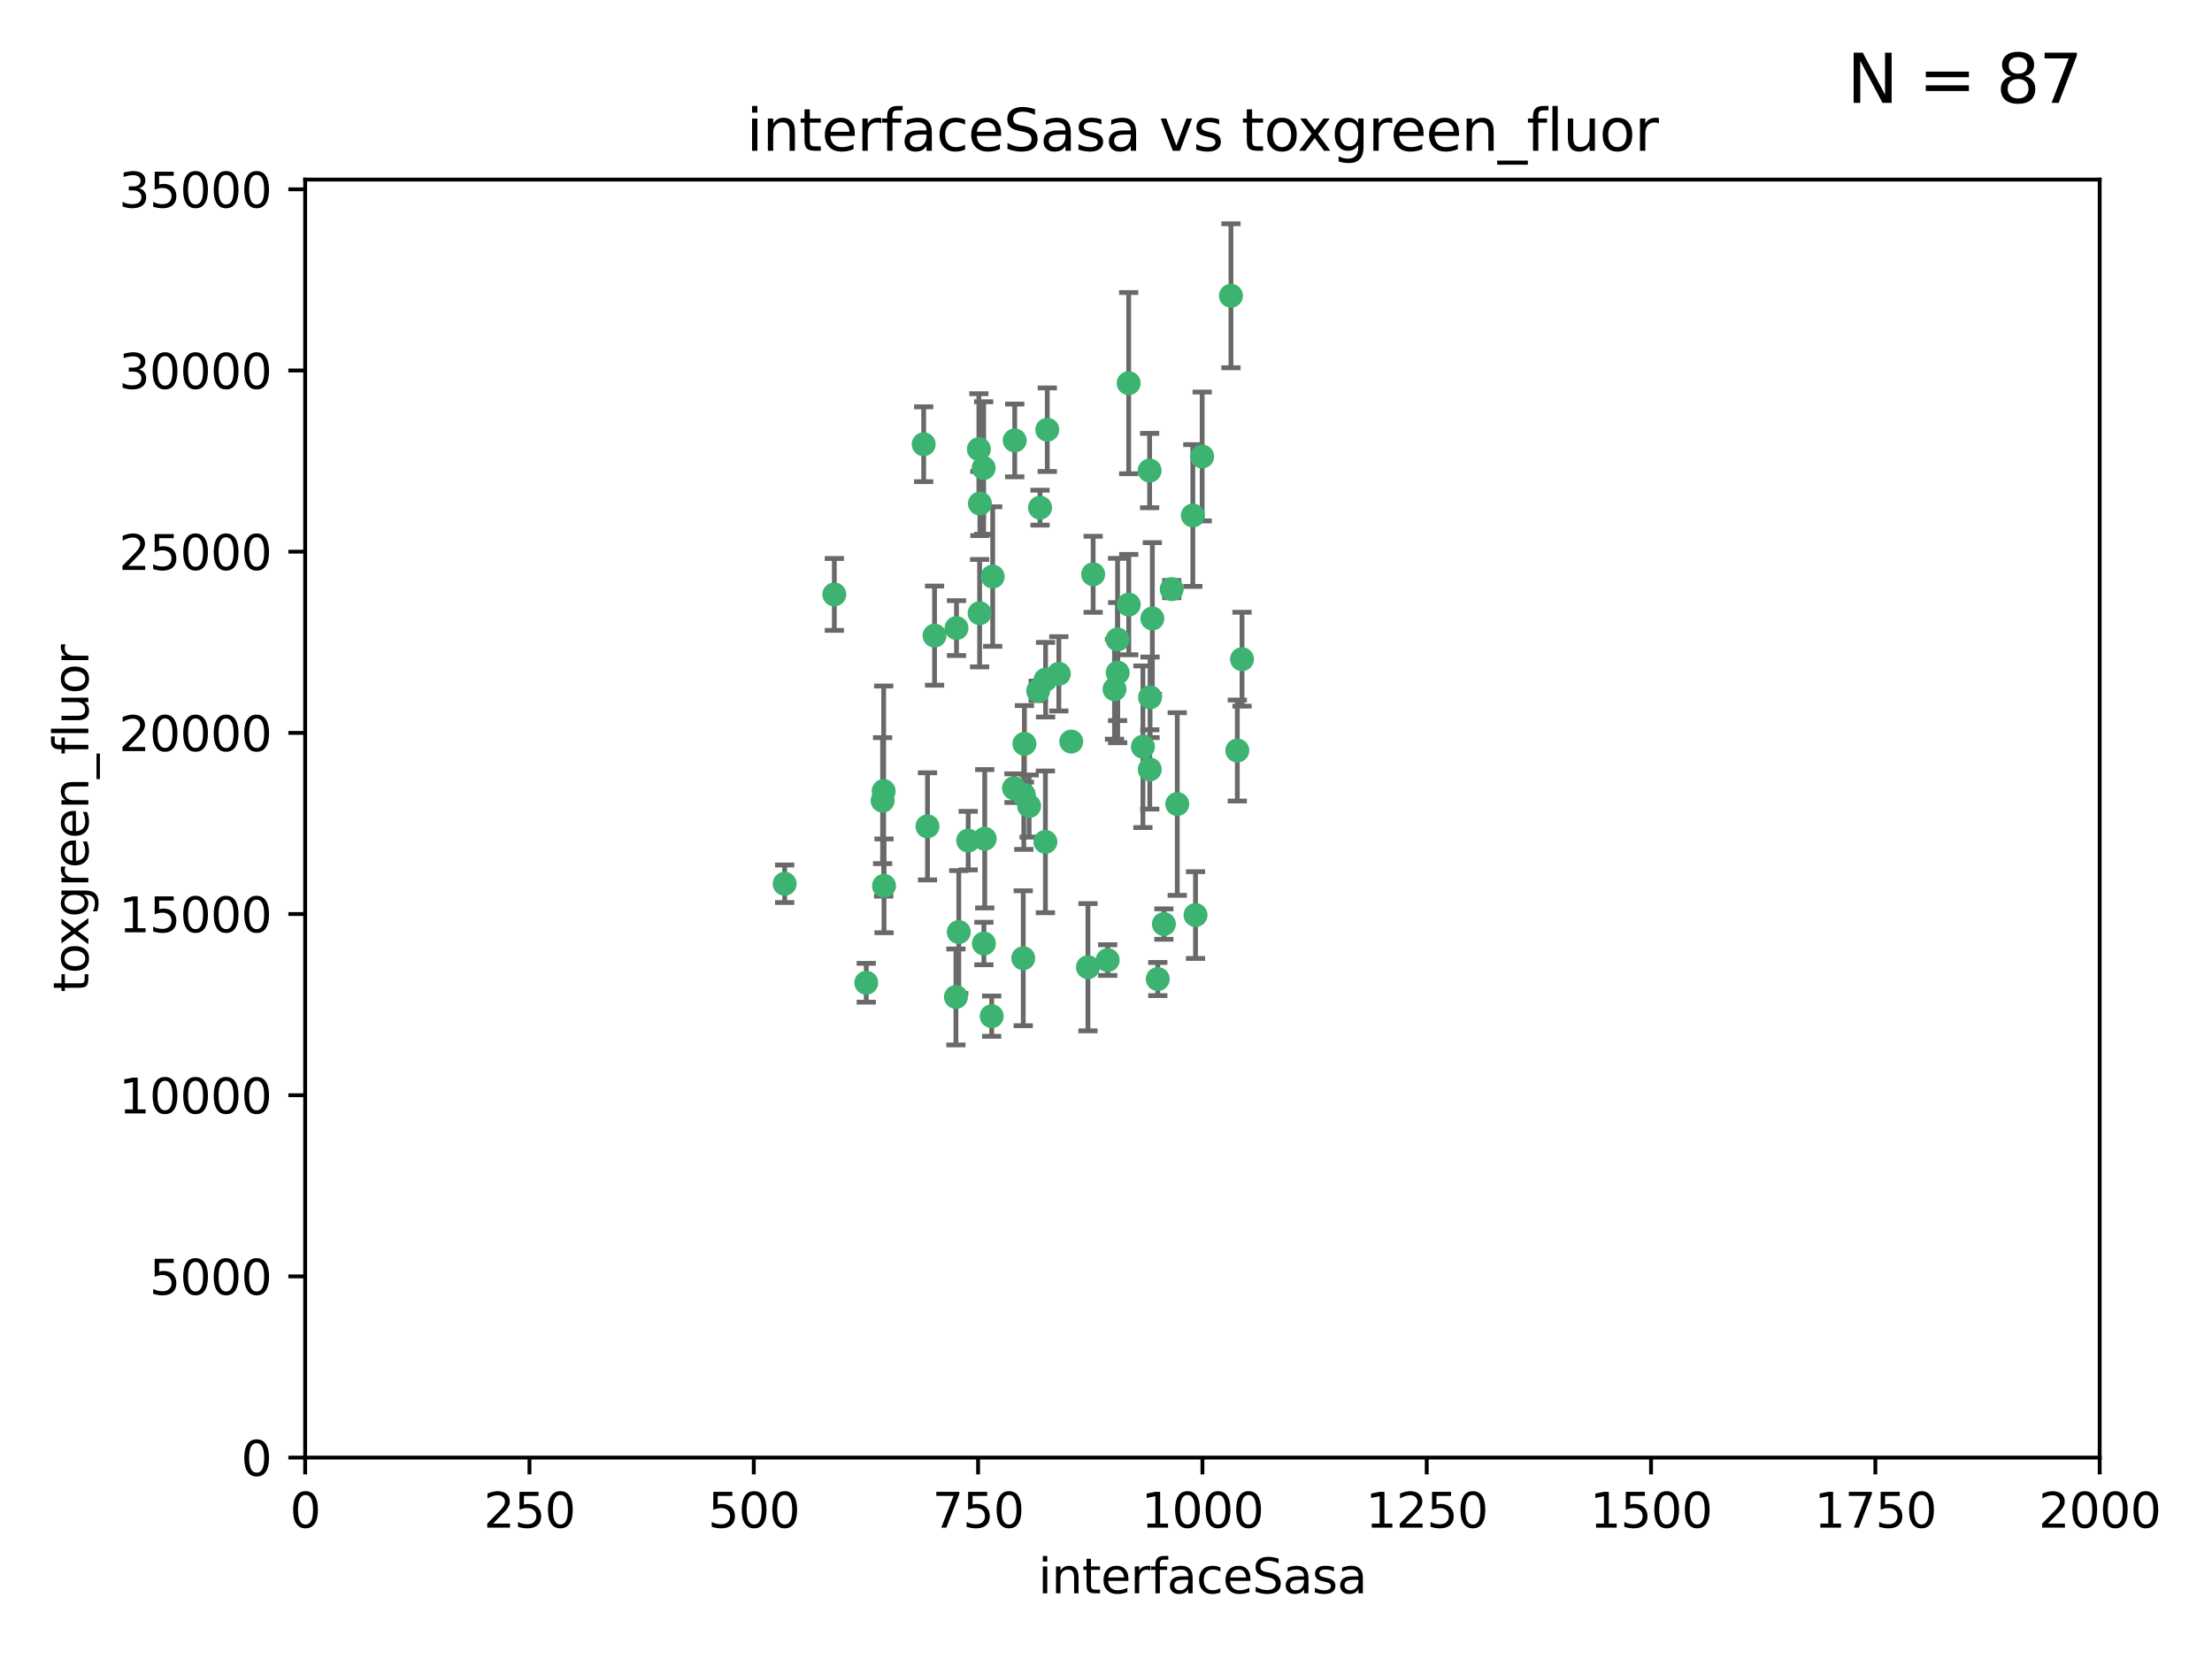 <?xml version="1.0" encoding="utf-8" standalone="no"?>
<!DOCTYPE svg PUBLIC "-//W3C//DTD SVG 1.1//EN"
  "http://www.w3.org/Graphics/SVG/1.1/DTD/svg11.dtd">
<svg xmlns:xlink="http://www.w3.org/1999/xlink" width="460.8pt" height="345.6pt" viewBox="0 0 460.8 345.6" xmlns="http://www.w3.org/2000/svg" version="1.1">
 <defs>
  <style type="text/css">*{stroke-linejoin: round; stroke-linecap: butt}</style>
 </defs>
 <g id="figure_1">
  <g id="patch_1">
   <path d="M 0 345.6 
L 460.8 345.6 
L 460.8 0 
L 0 0 
z
" style="fill: #ffffff"/>
  </g>
  <g id="axes_1">
   <g id="patch_2">
    <path d="M 63.571 303.64 
L 437.4 303.64 
L 437.4 37.411 
L 63.571 37.411 
z
" style="fill: #ffffff"/>
   </g>
   <g id="PathCollection_1">
    <defs>
     <path id="m648c6211e5" d="M 0 1.118 
C 0.297 1.118 0.581 1 0.791 0.791 
C 1 0.581 1.118 0.297 1.118 0 
C 1.118 -0.297 1 -0.581 0.791 -0.791 
C 0.581 -1 0.297 -1.118 0 -1.118 
C -0.297 -1.118 -0.581 -1 -0.791 -0.791 
C -1 -0.581 -1.118 -0.297 -1.118 0 
C -1.118 0.297 -1 0.581 -0.791 0.791 
C -0.581 1 -0.297 1.118 0 1.118 
z
" style="stroke: #3cb371"/>
    </defs>
    <g clip-path="url(#pe800df723a)">
     <use xlink:href="#m648c6211e5" x="239.489" y="98.026" style="fill: #3cb371; stroke: #3cb371"/>
     <use xlink:href="#m648c6211e5" x="250.437" y="95.094" style="fill: #3cb371; stroke: #3cb371"/>
     <use xlink:href="#m648c6211e5" x="218.168" y="89.516" style="fill: #3cb371; stroke: #3cb371"/>
     <use xlink:href="#m648c6211e5" x="240.054" y="128.839" style="fill: #3cb371; stroke: #3cb371"/>
     <use xlink:href="#m648c6211e5" x="258.734" y="137.321" style="fill: #3cb371; stroke: #3cb371"/>
     <use xlink:href="#m648c6211e5" x="211.385" y="91.754" style="fill: #3cb371; stroke: #3cb371"/>
     <use xlink:href="#m648c6211e5" x="235.142" y="125.947" style="fill: #3cb371; stroke: #3cb371"/>
     <use xlink:href="#m648c6211e5" x="223.161" y="154.483" style="fill: #3cb371; stroke: #3cb371"/>
     <use xlink:href="#m648c6211e5" x="248.491" y="107.386" style="fill: #3cb371; stroke: #3cb371"/>
     <use xlink:href="#m648c6211e5" x="227.725" y="119.635" style="fill: #3cb371; stroke: #3cb371"/>
     <use xlink:href="#m648c6211e5" x="235.125" y="79.819" style="fill: #3cb371; stroke: #3cb371"/>
     <use xlink:href="#m648c6211e5" x="244.091" y="122.72" style="fill: #3cb371; stroke: #3cb371"/>
     <use xlink:href="#m648c6211e5" x="241.185" y="203.953" style="fill: #3cb371; stroke: #3cb371"/>
     <use xlink:href="#m648c6211e5" x="213.404" y="154.954" style="fill: #3cb371; stroke: #3cb371"/>
     <use xlink:href="#m648c6211e5" x="204.131" y="104.896" style="fill: #3cb371; stroke: #3cb371"/>
     <use xlink:href="#m648c6211e5" x="257.757" y="156.348" style="fill: #3cb371; stroke: #3cb371"/>
     <use xlink:href="#m648c6211e5" x="216.658" y="105.756" style="fill: #3cb371; stroke: #3cb371"/>
     <use xlink:href="#m648c6211e5" x="204.916" y="97.498" style="fill: #3cb371; stroke: #3cb371"/>
     <use xlink:href="#m648c6211e5" x="192.417" y="92.545" style="fill: #3cb371; stroke: #3cb371"/>
     <use xlink:href="#m648c6211e5" x="213.275" y="165.548" style="fill: #3cb371; stroke: #3cb371"/>
     <use xlink:href="#m648c6211e5" x="216.269" y="143.916" style="fill: #3cb371; stroke: #3cb371"/>
     <use xlink:href="#m648c6211e5" x="206.796" y="120.108" style="fill: #3cb371; stroke: #3cb371"/>
     <use xlink:href="#m648c6211e5" x="206.585" y="211.686" style="fill: #3cb371; stroke: #3cb371"/>
     <use xlink:href="#m648c6211e5" x="230.751" y="200.005" style="fill: #3cb371; stroke: #3cb371"/>
     <use xlink:href="#m648c6211e5" x="199.256" y="130.84" style="fill: #3cb371; stroke: #3cb371"/>
     <use xlink:href="#m648c6211e5" x="213.159" y="199.62" style="fill: #3cb371; stroke: #3cb371"/>
     <use xlink:href="#m648c6211e5" x="217.777" y="175.376" style="fill: #3cb371; stroke: #3cb371"/>
     <use xlink:href="#m648c6211e5" x="220.577" y="140.37" style="fill: #3cb371; stroke: #3cb371"/>
     <use xlink:href="#m648c6211e5" x="214.383" y="167.916" style="fill: #3cb371; stroke: #3cb371"/>
     <use xlink:href="#m648c6211e5" x="203.92" y="93.572" style="fill: #3cb371; stroke: #3cb371"/>
     <use xlink:href="#m648c6211e5" x="204.073" y="127.738" style="fill: #3cb371; stroke: #3cb371"/>
     <use xlink:href="#m648c6211e5" x="239.579" y="145.262" style="fill: #3cb371; stroke: #3cb371"/>
     <use xlink:href="#m648c6211e5" x="232.833" y="140.122" style="fill: #3cb371; stroke: #3cb371"/>
     <use xlink:href="#m648c6211e5" x="256.433" y="61.614" style="fill: #3cb371; stroke: #3cb371"/>
     <use xlink:href="#m648c6211e5" x="249.05" y="190.622" style="fill: #3cb371; stroke: #3cb371"/>
     <use xlink:href="#m648c6211e5" x="194.686" y="132.411" style="fill: #3cb371; stroke: #3cb371"/>
     <use xlink:href="#m648c6211e5" x="183.864" y="166.79" style="fill: #3cb371; stroke: #3cb371"/>
     <use xlink:href="#m648c6211e5" x="180.458" y="204.723" style="fill: #3cb371; stroke: #3cb371"/>
     <use xlink:href="#m648c6211e5" x="211.23" y="164.19" style="fill: #3cb371; stroke: #3cb371"/>
     <use xlink:href="#m648c6211e5" x="238.093" y="155.561" style="fill: #3cb371; stroke: #3cb371"/>
     <use xlink:href="#m648c6211e5" x="193.215" y="172.143" style="fill: #3cb371; stroke: #3cb371"/>
     <use xlink:href="#m648c6211e5" x="199.14" y="207.684" style="fill: #3cb371; stroke: #3cb371"/>
     <use xlink:href="#m648c6211e5" x="232.811" y="133.213" style="fill: #3cb371; stroke: #3cb371"/>
     <use xlink:href="#m648c6211e5" x="239.516" y="160.289" style="fill: #3cb371; stroke: #3cb371"/>
     <use xlink:href="#m648c6211e5" x="204.964" y="196.552" style="fill: #3cb371; stroke: #3cb371"/>
     <use xlink:href="#m648c6211e5" x="163.46" y="184.103" style="fill: #3cb371; stroke: #3cb371"/>
     <use xlink:href="#m648c6211e5" x="205.136" y="174.728" style="fill: #3cb371; stroke: #3cb371"/>
     <use xlink:href="#m648c6211e5" x="217.815" y="141.593" style="fill: #3cb371; stroke: #3cb371"/>
     <use xlink:href="#m648c6211e5" x="201.69" y="175.112" style="fill: #3cb371; stroke: #3cb371"/>
     <use xlink:href="#m648c6211e5" x="199.731" y="194.16" style="fill: #3cb371; stroke: #3cb371"/>
     <use xlink:href="#m648c6211e5" x="242.461" y="192.502" style="fill: #3cb371; stroke: #3cb371"/>
     <use xlink:href="#m648c6211e5" x="184.082" y="164.794" style="fill: #3cb371; stroke: #3cb371"/>
     <use xlink:href="#m648c6211e5" x="232.174" y="143.576" style="fill: #3cb371; stroke: #3cb371"/>
     <use xlink:href="#m648c6211e5" x="245.245" y="167.495" style="fill: #3cb371; stroke: #3cb371"/>
     <use xlink:href="#m648c6211e5" x="173.806" y="123.828" style="fill: #3cb371; stroke: #3cb371"/>
     <use xlink:href="#m648c6211e5" x="226.639" y="201.488" style="fill: #3cb371; stroke: #3cb371"/>
     <use xlink:href="#m648c6211e5" x="184.157" y="184.534" style="fill: #3cb371; stroke: #3cb371"/>
    </g>
   </g>
   <g id="matplotlib.axis_1">
    <g id="xtick_1">
     <g id="line2d_1">
      <defs>
       <path id="m481950b83b" d="M 0 0 
L 0 3.5 
" style="stroke: #000000; stroke-width: 0.8"/>
      </defs>
      <g>
       <use xlink:href="#m481950b83b" x="63.571" y="303.64" style="stroke: #000000; stroke-width: 0.8"/>
      </g>
     </g>
     <g id="text_1">
      <!-- 0 -->
      <g transform="translate(60.39 318.238)scale(0.1 -0.1)">
       <defs>
        <path id="DejaVuSans-30" d="M 2034 4250 
Q 1547 4250 1301 3770 
Q 1056 3291 1056 2328 
Q 1056 1369 1301 889 
Q 1547 409 2034 409 
Q 2525 409 2770 889 
Q 3016 1369 3016 2328 
Q 3016 3291 2770 3770 
Q 2525 4250 2034 4250 
z
M 2034 4750 
Q 2819 4750 3233 4129 
Q 3647 3509 3647 2328 
Q 3647 1150 3233 529 
Q 2819 -91 2034 -91 
Q 1250 -91 836 529 
Q 422 1150 422 2328 
Q 422 3509 836 4129 
Q 1250 4750 2034 4750 
z
" transform="scale(0.016)"/>
       </defs>
       <use xlink:href="#DejaVuSans-30"/>
      </g>
     </g>
    </g>
    <g id="xtick_2">
     <g id="line2d_2">
      <g>
       <use xlink:href="#m481950b83b" x="110.3" y="303.64" style="stroke: #000000; stroke-width: 0.8"/>
      </g>
     </g>
     <g id="text_2">
      <!-- 250 -->
      <g transform="translate(100.756 318.238)scale(0.1 -0.1)">
       <defs>
        <path id="DejaVuSans-32" d="M 1228 531 
L 3431 531 
L 3431 0 
L 469 0 
L 469 531 
Q 828 903 1448 1529 
Q 2069 2156 2228 2338 
Q 2531 2678 2651 2914 
Q 2772 3150 2772 3378 
Q 2772 3750 2511 3984 
Q 2250 4219 1831 4219 
Q 1534 4219 1204 4116 
Q 875 4013 500 3803 
L 500 4441 
Q 881 4594 1212 4672 
Q 1544 4750 1819 4750 
Q 2544 4750 2975 4387 
Q 3406 4025 3406 3419 
Q 3406 3131 3298 2873 
Q 3191 2616 2906 2266 
Q 2828 2175 2409 1742 
Q 1991 1309 1228 531 
z
" transform="scale(0.016)"/>
        <path id="DejaVuSans-35" d="M 691 4666 
L 3169 4666 
L 3169 4134 
L 1269 4134 
L 1269 2991 
Q 1406 3038 1543 3061 
Q 1681 3084 1819 3084 
Q 2600 3084 3056 2656 
Q 3513 2228 3513 1497 
Q 3513 744 3044 326 
Q 2575 -91 1722 -91 
Q 1428 -91 1123 -41 
Q 819 9 494 109 
L 494 744 
Q 775 591 1075 516 
Q 1375 441 1709 441 
Q 2250 441 2565 725 
Q 2881 1009 2881 1497 
Q 2881 1984 2565 2268 
Q 2250 2553 1709 2553 
Q 1456 2553 1204 2497 
Q 953 2441 691 2322 
L 691 4666 
z
" transform="scale(0.016)"/>
       </defs>
       <use xlink:href="#DejaVuSans-32"/>
       <use xlink:href="#DejaVuSans-35" x="63.623"/>
       <use xlink:href="#DejaVuSans-30" x="127.246"/>
      </g>
     </g>
    </g>
    <g id="xtick_3">
     <g id="line2d_3">
      <g>
       <use xlink:href="#m481950b83b" x="157.028" y="303.64" style="stroke: #000000; stroke-width: 0.8"/>
      </g>
     </g>
     <g id="text_3">
      <!-- 500 -->
      <g transform="translate(147.485 318.238)scale(0.1 -0.1)">
       <use xlink:href="#DejaVuSans-35"/>
       <use xlink:href="#DejaVuSans-30" x="63.623"/>
       <use xlink:href="#DejaVuSans-30" x="127.246"/>
      </g>
     </g>
    </g>
    <g id="xtick_4">
     <g id="line2d_4">
      <g>
       <use xlink:href="#m481950b83b" x="203.757" y="303.64" style="stroke: #000000; stroke-width: 0.8"/>
      </g>
     </g>
     <g id="text_4">
      <!-- 750 -->
      <g transform="translate(194.213 318.238)scale(0.1 -0.1)">
       <defs>
        <path id="DejaVuSans-37" d="M 525 4666 
L 3525 4666 
L 3525 4397 
L 1831 0 
L 1172 0 
L 2766 4134 
L 525 4134 
L 525 4666 
z
" transform="scale(0.016)"/>
       </defs>
       <use xlink:href="#DejaVuSans-37"/>
       <use xlink:href="#DejaVuSans-35" x="63.623"/>
       <use xlink:href="#DejaVuSans-30" x="127.246"/>
      </g>
     </g>
    </g>
    <g id="xtick_5">
     <g id="line2d_5">
      <g>
       <use xlink:href="#m481950b83b" x="250.486" y="303.64" style="stroke: #000000; stroke-width: 0.8"/>
      </g>
     </g>
     <g id="text_5">
      <!-- 1000 -->
      <g transform="translate(237.761 318.238)scale(0.1 -0.1)">
       <defs>
        <path id="DejaVuSans-31" d="M 794 531 
L 1825 531 
L 1825 4091 
L 703 3866 
L 703 4441 
L 1819 4666 
L 2450 4666 
L 2450 531 
L 3481 531 
L 3481 0 
L 794 0 
L 794 531 
z
" transform="scale(0.016)"/>
       </defs>
       <use xlink:href="#DejaVuSans-31"/>
       <use xlink:href="#DejaVuSans-30" x="63.623"/>
       <use xlink:href="#DejaVuSans-30" x="127.246"/>
       <use xlink:href="#DejaVuSans-30" x="190.869"/>
      </g>
     </g>
    </g>
    <g id="xtick_6">
     <g id="line2d_6">
      <g>
       <use xlink:href="#m481950b83b" x="297.214" y="303.64" style="stroke: #000000; stroke-width: 0.8"/>
      </g>
     </g>
     <g id="text_6">
      <!-- 1250 -->
      <g transform="translate(284.489 318.238)scale(0.1 -0.1)">
       <use xlink:href="#DejaVuSans-31"/>
       <use xlink:href="#DejaVuSans-32" x="63.623"/>
       <use xlink:href="#DejaVuSans-35" x="127.246"/>
       <use xlink:href="#DejaVuSans-30" x="190.869"/>
      </g>
     </g>
    </g>
    <g id="xtick_7">
     <g id="line2d_7">
      <g>
       <use xlink:href="#m481950b83b" x="343.943" y="303.64" style="stroke: #000000; stroke-width: 0.8"/>
      </g>
     </g>
     <g id="text_7">
      <!-- 1500 -->
      <g transform="translate(331.218 318.238)scale(0.1 -0.1)">
       <use xlink:href="#DejaVuSans-31"/>
       <use xlink:href="#DejaVuSans-35" x="63.623"/>
       <use xlink:href="#DejaVuSans-30" x="127.246"/>
       <use xlink:href="#DejaVuSans-30" x="190.869"/>
      </g>
     </g>
    </g>
    <g id="xtick_8">
     <g id="line2d_8">
      <g>
       <use xlink:href="#m481950b83b" x="390.671" y="303.64" style="stroke: #000000; stroke-width: 0.8"/>
      </g>
     </g>
     <g id="text_8">
      <!-- 1750 -->
      <g transform="translate(377.946 318.238)scale(0.1 -0.1)">
       <use xlink:href="#DejaVuSans-31"/>
       <use xlink:href="#DejaVuSans-37" x="63.623"/>
       <use xlink:href="#DejaVuSans-35" x="127.246"/>
       <use xlink:href="#DejaVuSans-30" x="190.869"/>
      </g>
     </g>
    </g>
    <g id="xtick_9">
     <g id="line2d_9">
      <g>
       <use xlink:href="#m481950b83b" x="437.4" y="303.64" style="stroke: #000000; stroke-width: 0.8"/>
      </g>
     </g>
     <g id="text_9">
      <!-- 2000 -->
      <g transform="translate(424.675 318.238)scale(0.1 -0.1)">
       <use xlink:href="#DejaVuSans-32"/>
       <use xlink:href="#DejaVuSans-30" x="63.623"/>
       <use xlink:href="#DejaVuSans-30" x="127.246"/>
       <use xlink:href="#DejaVuSans-30" x="190.869"/>
      </g>
     </g>
    </g>
    <g id="text_10">
     <!-- interfaceSasa -->
     <g transform="translate(216.279 331.917)scale(0.1 -0.1)">
      <defs>
       <path id="DejaVuSans-69" d="M 603 3500 
L 1178 3500 
L 1178 0 
L 603 0 
L 603 3500 
z
M 603 4863 
L 1178 4863 
L 1178 4134 
L 603 4134 
L 603 4863 
z
" transform="scale(0.016)"/>
       <path id="DejaVuSans-6e" d="M 3513 2113 
L 3513 0 
L 2938 0 
L 2938 2094 
Q 2938 2591 2744 2837 
Q 2550 3084 2163 3084 
Q 1697 3084 1428 2787 
Q 1159 2491 1159 1978 
L 1159 0 
L 581 0 
L 581 3500 
L 1159 3500 
L 1159 2956 
Q 1366 3272 1645 3428 
Q 1925 3584 2291 3584 
Q 2894 3584 3203 3211 
Q 3513 2838 3513 2113 
z
" transform="scale(0.016)"/>
       <path id="DejaVuSans-74" d="M 1172 4494 
L 1172 3500 
L 2356 3500 
L 2356 3053 
L 1172 3053 
L 1172 1153 
Q 1172 725 1289 603 
Q 1406 481 1766 481 
L 2356 481 
L 2356 0 
L 1766 0 
Q 1100 0 847 248 
Q 594 497 594 1153 
L 594 3053 
L 172 3053 
L 172 3500 
L 594 3500 
L 594 4494 
L 1172 4494 
z
" transform="scale(0.016)"/>
       <path id="DejaVuSans-65" d="M 3597 1894 
L 3597 1613 
L 953 1613 
Q 991 1019 1311 708 
Q 1631 397 2203 397 
Q 2534 397 2845 478 
Q 3156 559 3463 722 
L 3463 178 
Q 3153 47 2828 -22 
Q 2503 -91 2169 -91 
Q 1331 -91 842 396 
Q 353 884 353 1716 
Q 353 2575 817 3079 
Q 1281 3584 2069 3584 
Q 2775 3584 3186 3129 
Q 3597 2675 3597 1894 
z
M 3022 2063 
Q 3016 2534 2758 2815 
Q 2500 3097 2075 3097 
Q 1594 3097 1305 2825 
Q 1016 2553 972 2059 
L 3022 2063 
z
" transform="scale(0.016)"/>
       <path id="DejaVuSans-72" d="M 2631 2963 
Q 2534 3019 2420 3045 
Q 2306 3072 2169 3072 
Q 1681 3072 1420 2755 
Q 1159 2438 1159 1844 
L 1159 0 
L 581 0 
L 581 3500 
L 1159 3500 
L 1159 2956 
Q 1341 3275 1631 3429 
Q 1922 3584 2338 3584 
Q 2397 3584 2469 3576 
Q 2541 3569 2628 3553 
L 2631 2963 
z
" transform="scale(0.016)"/>
       <path id="DejaVuSans-66" d="M 2375 4863 
L 2375 4384 
L 1825 4384 
Q 1516 4384 1395 4259 
Q 1275 4134 1275 3809 
L 1275 3500 
L 2222 3500 
L 2222 3053 
L 1275 3053 
L 1275 0 
L 697 0 
L 697 3053 
L 147 3053 
L 147 3500 
L 697 3500 
L 697 3744 
Q 697 4328 969 4595 
Q 1241 4863 1831 4863 
L 2375 4863 
z
" transform="scale(0.016)"/>
       <path id="DejaVuSans-61" d="M 2194 1759 
Q 1497 1759 1228 1600 
Q 959 1441 959 1056 
Q 959 750 1161 570 
Q 1363 391 1709 391 
Q 2188 391 2477 730 
Q 2766 1069 2766 1631 
L 2766 1759 
L 2194 1759 
z
M 3341 1997 
L 3341 0 
L 2766 0 
L 2766 531 
Q 2569 213 2275 61 
Q 1981 -91 1556 -91 
Q 1019 -91 701 211 
Q 384 513 384 1019 
Q 384 1609 779 1909 
Q 1175 2209 1959 2209 
L 2766 2209 
L 2766 2266 
Q 2766 2663 2505 2880 
Q 2244 3097 1772 3097 
Q 1472 3097 1187 3025 
Q 903 2953 641 2809 
L 641 3341 
Q 956 3463 1253 3523 
Q 1550 3584 1831 3584 
Q 2591 3584 2966 3190 
Q 3341 2797 3341 1997 
z
" transform="scale(0.016)"/>
       <path id="DejaVuSans-63" d="M 3122 3366 
L 3122 2828 
Q 2878 2963 2633 3030 
Q 2388 3097 2138 3097 
Q 1578 3097 1268 2742 
Q 959 2388 959 1747 
Q 959 1106 1268 751 
Q 1578 397 2138 397 
Q 2388 397 2633 464 
Q 2878 531 3122 666 
L 3122 134 
Q 2881 22 2623 -34 
Q 2366 -91 2075 -91 
Q 1284 -91 818 406 
Q 353 903 353 1747 
Q 353 2603 823 3093 
Q 1294 3584 2113 3584 
Q 2378 3584 2631 3529 
Q 2884 3475 3122 3366 
z
" transform="scale(0.016)"/>
       <path id="DejaVuSans-53" d="M 3425 4513 
L 3425 3897 
Q 3066 4069 2747 4153 
Q 2428 4238 2131 4238 
Q 1616 4238 1336 4038 
Q 1056 3838 1056 3469 
Q 1056 3159 1242 3001 
Q 1428 2844 1947 2747 
L 2328 2669 
Q 3034 2534 3370 2195 
Q 3706 1856 3706 1288 
Q 3706 609 3251 259 
Q 2797 -91 1919 -91 
Q 1588 -91 1214 -16 
Q 841 59 441 206 
L 441 856 
Q 825 641 1194 531 
Q 1563 422 1919 422 
Q 2459 422 2753 634 
Q 3047 847 3047 1241 
Q 3047 1584 2836 1778 
Q 2625 1972 2144 2069 
L 1759 2144 
Q 1053 2284 737 2584 
Q 422 2884 422 3419 
Q 422 4038 858 4394 
Q 1294 4750 2059 4750 
Q 2388 4750 2728 4690 
Q 3069 4631 3425 4513 
z
" transform="scale(0.016)"/>
       <path id="DejaVuSans-73" d="M 2834 3397 
L 2834 2853 
Q 2591 2978 2328 3040 
Q 2066 3103 1784 3103 
Q 1356 3103 1142 2972 
Q 928 2841 928 2578 
Q 928 2378 1081 2264 
Q 1234 2150 1697 2047 
L 1894 2003 
Q 2506 1872 2764 1633 
Q 3022 1394 3022 966 
Q 3022 478 2636 193 
Q 2250 -91 1575 -91 
Q 1294 -91 989 -36 
Q 684 19 347 128 
L 347 722 
Q 666 556 975 473 
Q 1284 391 1588 391 
Q 1994 391 2212 530 
Q 2431 669 2431 922 
Q 2431 1156 2273 1281 
Q 2116 1406 1581 1522 
L 1381 1569 
Q 847 1681 609 1914 
Q 372 2147 372 2553 
Q 372 3047 722 3315 
Q 1072 3584 1716 3584 
Q 2034 3584 2315 3537 
Q 2597 3491 2834 3397 
z
" transform="scale(0.016)"/>
      </defs>
      <use xlink:href="#DejaVuSans-69"/>
      <use xlink:href="#DejaVuSans-6e" x="27.783"/>
      <use xlink:href="#DejaVuSans-74" x="91.162"/>
      <use xlink:href="#DejaVuSans-65" x="130.371"/>
      <use xlink:href="#DejaVuSans-72" x="191.895"/>
      <use xlink:href="#DejaVuSans-66" x="233.008"/>
      <use xlink:href="#DejaVuSans-61" x="268.213"/>
      <use xlink:href="#DejaVuSans-63" x="329.492"/>
      <use xlink:href="#DejaVuSans-65" x="384.473"/>
      <use xlink:href="#DejaVuSans-53" x="445.996"/>
      <use xlink:href="#DejaVuSans-61" x="509.473"/>
      <use xlink:href="#DejaVuSans-73" x="570.752"/>
      <use xlink:href="#DejaVuSans-61" x="622.852"/>
     </g>
    </g>
   </g>
   <g id="matplotlib.axis_2">
    <g id="ytick_1">
     <g id="line2d_10">
      <defs>
       <path id="mcdaccf41a1" d="M 0 0 
L -3.5 0 
" style="stroke: #000000; stroke-width: 0.8"/>
      </defs>
      <g>
       <use xlink:href="#mcdaccf41a1" x="63.571" y="303.64" style="stroke: #000000; stroke-width: 0.8"/>
      </g>
     </g>
     <g id="text_11">
      <!-- 0 -->
      <g transform="translate(50.209 307.439)scale(0.1 -0.1)">
       <use xlink:href="#DejaVuSans-30"/>
      </g>
     </g>
    </g>
    <g id="ytick_2">
     <g id="line2d_11">
      <g>
       <use xlink:href="#mcdaccf41a1" x="63.571" y="265.897" style="stroke: #000000; stroke-width: 0.8"/>
      </g>
     </g>
     <g id="text_12">
      <!-- 5000 -->
      <g transform="translate(31.121 269.696)scale(0.1 -0.1)">
       <use xlink:href="#DejaVuSans-35"/>
       <use xlink:href="#DejaVuSans-30" x="63.623"/>
       <use xlink:href="#DejaVuSans-30" x="127.246"/>
       <use xlink:href="#DejaVuSans-30" x="190.869"/>
      </g>
     </g>
    </g>
    <g id="ytick_3">
     <g id="line2d_12">
      <g>
       <use xlink:href="#mcdaccf41a1" x="63.571" y="228.154" style="stroke: #000000; stroke-width: 0.8"/>
      </g>
     </g>
     <g id="text_13">
      <!-- 10000 -->
      <g transform="translate(24.759 231.953)scale(0.1 -0.1)">
       <use xlink:href="#DejaVuSans-31"/>
       <use xlink:href="#DejaVuSans-30" x="63.623"/>
       <use xlink:href="#DejaVuSans-30" x="127.246"/>
       <use xlink:href="#DejaVuSans-30" x="190.869"/>
       <use xlink:href="#DejaVuSans-30" x="254.492"/>
      </g>
     </g>
    </g>
    <g id="ytick_4">
     <g id="line2d_13">
      <g>
       <use xlink:href="#mcdaccf41a1" x="63.571" y="190.411" style="stroke: #000000; stroke-width: 0.8"/>
      </g>
     </g>
     <g id="text_14">
      <!-- 15000 -->
      <g transform="translate(24.759 194.21)scale(0.1 -0.1)">
       <use xlink:href="#DejaVuSans-31"/>
       <use xlink:href="#DejaVuSans-35" x="63.623"/>
       <use xlink:href="#DejaVuSans-30" x="127.246"/>
       <use xlink:href="#DejaVuSans-30" x="190.869"/>
       <use xlink:href="#DejaVuSans-30" x="254.492"/>
      </g>
     </g>
    </g>
    <g id="ytick_5">
     <g id="line2d_14">
      <g>
       <use xlink:href="#mcdaccf41a1" x="63.571" y="152.668" style="stroke: #000000; stroke-width: 0.8"/>
      </g>
     </g>
     <g id="text_15">
      <!-- 20000 -->
      <g transform="translate(24.759 156.467)scale(0.1 -0.1)">
       <use xlink:href="#DejaVuSans-32"/>
       <use xlink:href="#DejaVuSans-30" x="63.623"/>
       <use xlink:href="#DejaVuSans-30" x="127.246"/>
       <use xlink:href="#DejaVuSans-30" x="190.869"/>
       <use xlink:href="#DejaVuSans-30" x="254.492"/>
      </g>
     </g>
    </g>
    <g id="ytick_6">
     <g id="line2d_15">
      <g>
       <use xlink:href="#mcdaccf41a1" x="63.571" y="114.925" style="stroke: #000000; stroke-width: 0.8"/>
      </g>
     </g>
     <g id="text_16">
      <!-- 25000 -->
      <g transform="translate(24.759 118.724)scale(0.1 -0.1)">
       <use xlink:href="#DejaVuSans-32"/>
       <use xlink:href="#DejaVuSans-35" x="63.623"/>
       <use xlink:href="#DejaVuSans-30" x="127.246"/>
       <use xlink:href="#DejaVuSans-30" x="190.869"/>
       <use xlink:href="#DejaVuSans-30" x="254.492"/>
      </g>
     </g>
    </g>
    <g id="ytick_7">
     <g id="line2d_16">
      <g>
       <use xlink:href="#mcdaccf41a1" x="63.571" y="77.181" style="stroke: #000000; stroke-width: 0.8"/>
      </g>
     </g>
     <g id="text_17">
      <!-- 30000 -->
      <g transform="translate(24.759 80.981)scale(0.1 -0.1)">
       <defs>
        <path id="DejaVuSans-33" d="M 2597 2516 
Q 3050 2419 3304 2112 
Q 3559 1806 3559 1356 
Q 3559 666 3084 287 
Q 2609 -91 1734 -91 
Q 1441 -91 1130 -33 
Q 819 25 488 141 
L 488 750 
Q 750 597 1062 519 
Q 1375 441 1716 441 
Q 2309 441 2620 675 
Q 2931 909 2931 1356 
Q 2931 1769 2642 2001 
Q 2353 2234 1838 2234 
L 1294 2234 
L 1294 2753 
L 1863 2753 
Q 2328 2753 2575 2939 
Q 2822 3125 2822 3475 
Q 2822 3834 2567 4026 
Q 2313 4219 1838 4219 
Q 1578 4219 1281 4162 
Q 984 4106 628 3988 
L 628 4550 
Q 988 4650 1302 4700 
Q 1616 4750 1894 4750 
Q 2613 4750 3031 4423 
Q 3450 4097 3450 3541 
Q 3450 3153 3228 2886 
Q 3006 2619 2597 2516 
z
" transform="scale(0.016)"/>
       </defs>
       <use xlink:href="#DejaVuSans-33"/>
       <use xlink:href="#DejaVuSans-30" x="63.623"/>
       <use xlink:href="#DejaVuSans-30" x="127.246"/>
       <use xlink:href="#DejaVuSans-30" x="190.869"/>
       <use xlink:href="#DejaVuSans-30" x="254.492"/>
      </g>
     </g>
    </g>
    <g id="ytick_8">
     <g id="line2d_17">
      <g>
       <use xlink:href="#mcdaccf41a1" x="63.571" y="39.438" style="stroke: #000000; stroke-width: 0.8"/>
      </g>
     </g>
     <g id="text_18">
      <!-- 35000 -->
      <g transform="translate(24.759 43.238)scale(0.1 -0.1)">
       <use xlink:href="#DejaVuSans-33"/>
       <use xlink:href="#DejaVuSans-35" x="63.623"/>
       <use xlink:href="#DejaVuSans-30" x="127.246"/>
       <use xlink:href="#DejaVuSans-30" x="190.869"/>
       <use xlink:href="#DejaVuSans-30" x="254.492"/>
      </g>
     </g>
    </g>
    <g id="text_19">
     <!-- toxgreen_fluor -->
     <g transform="translate(18.401 206.72)rotate(-90)scale(0.1 -0.1)">
      <defs>
       <path id="DejaVuSans-6f" d="M 1959 3097 
Q 1497 3097 1228 2736 
Q 959 2375 959 1747 
Q 959 1119 1226 758 
Q 1494 397 1959 397 
Q 2419 397 2687 759 
Q 2956 1122 2956 1747 
Q 2956 2369 2687 2733 
Q 2419 3097 1959 3097 
z
M 1959 3584 
Q 2709 3584 3137 3096 
Q 3566 2609 3566 1747 
Q 3566 888 3137 398 
Q 2709 -91 1959 -91 
Q 1206 -91 779 398 
Q 353 888 353 1747 
Q 353 2609 779 3096 
Q 1206 3584 1959 3584 
z
" transform="scale(0.016)"/>
       <path id="DejaVuSans-78" d="M 3513 3500 
L 2247 1797 
L 3578 0 
L 2900 0 
L 1881 1375 
L 863 0 
L 184 0 
L 1544 1831 
L 300 3500 
L 978 3500 
L 1906 2253 
L 2834 3500 
L 3513 3500 
z
" transform="scale(0.016)"/>
       <path id="DejaVuSans-67" d="M 2906 1791 
Q 2906 2416 2648 2759 
Q 2391 3103 1925 3103 
Q 1463 3103 1205 2759 
Q 947 2416 947 1791 
Q 947 1169 1205 825 
Q 1463 481 1925 481 
Q 2391 481 2648 825 
Q 2906 1169 2906 1791 
z
M 3481 434 
Q 3481 -459 3084 -895 
Q 2688 -1331 1869 -1331 
Q 1566 -1331 1297 -1286 
Q 1028 -1241 775 -1147 
L 775 -588 
Q 1028 -725 1275 -790 
Q 1522 -856 1778 -856 
Q 2344 -856 2625 -561 
Q 2906 -266 2906 331 
L 2906 616 
Q 2728 306 2450 153 
Q 2172 0 1784 0 
Q 1141 0 747 490 
Q 353 981 353 1791 
Q 353 2603 747 3093 
Q 1141 3584 1784 3584 
Q 2172 3584 2450 3431 
Q 2728 3278 2906 2969 
L 2906 3500 
L 3481 3500 
L 3481 434 
z
" transform="scale(0.016)"/>
       <path id="DejaVuSans-5f" d="M 3263 -1063 
L 3263 -1509 
L -63 -1509 
L -63 -1063 
L 3263 -1063 
z
" transform="scale(0.016)"/>
       <path id="DejaVuSans-6c" d="M 603 4863 
L 1178 4863 
L 1178 0 
L 603 0 
L 603 4863 
z
" transform="scale(0.016)"/>
       <path id="DejaVuSans-75" d="M 544 1381 
L 544 3500 
L 1119 3500 
L 1119 1403 
Q 1119 906 1312 657 
Q 1506 409 1894 409 
Q 2359 409 2629 706 
Q 2900 1003 2900 1516 
L 2900 3500 
L 3475 3500 
L 3475 0 
L 2900 0 
L 2900 538 
Q 2691 219 2414 64 
Q 2138 -91 1772 -91 
Q 1169 -91 856 284 
Q 544 659 544 1381 
z
M 1991 3584 
L 1991 3584 
z
" transform="scale(0.016)"/>
      </defs>
      <use xlink:href="#DejaVuSans-74"/>
      <use xlink:href="#DejaVuSans-6f" x="39.209"/>
      <use xlink:href="#DejaVuSans-78" x="97.266"/>
      <use xlink:href="#DejaVuSans-67" x="156.445"/>
      <use xlink:href="#DejaVuSans-72" x="219.922"/>
      <use xlink:href="#DejaVuSans-65" x="258.785"/>
      <use xlink:href="#DejaVuSans-65" x="320.309"/>
      <use xlink:href="#DejaVuSans-6e" x="381.832"/>
      <use xlink:href="#DejaVuSans-5f" x="445.211"/>
      <use xlink:href="#DejaVuSans-66" x="495.211"/>
      <use xlink:href="#DejaVuSans-6c" x="530.416"/>
      <use xlink:href="#DejaVuSans-75" x="558.199"/>
      <use xlink:href="#DejaVuSans-6f" x="621.578"/>
      <use xlink:href="#DejaVuSans-72" x="682.76"/>
     </g>
    </g>
   </g>
   <g id="LineCollection_1">
    <path d="M 239.489 105.772 
L 239.489 90.281 
" clip-path="url(#pe800df723a)" style="fill: none; stroke: #696969"/>
    <path d="M 250.437 108.514 
L 250.437 81.675 
" clip-path="url(#pe800df723a)" style="fill: none; stroke: #696969"/>
    <path d="M 218.168 98.217 
L 218.168 80.815 
" clip-path="url(#pe800df723a)" style="fill: none; stroke: #696969"/>
    <path d="M 240.054 144.637 
L 240.054 113.041 
" clip-path="url(#pe800df723a)" style="fill: none; stroke: #696969"/>
    <path d="M 258.734 147.102 
L 258.734 127.541 
" clip-path="url(#pe800df723a)" style="fill: none; stroke: #696969"/>
    <path d="M 211.385 99.334 
L 211.385 84.174 
" clip-path="url(#pe800df723a)" style="fill: none; stroke: #696969"/>
    <path d="M 235.142 136.397 
L 235.142 115.497 
" clip-path="url(#pe800df723a)" style="fill: none; stroke: #696969"/>
    <path d="M 223.161 155.048 
L 223.161 153.918 
" clip-path="url(#pe800df723a)" style="fill: none; stroke: #696969"/>
    <path d="M 248.491 122.155 
L 248.491 92.617 
" clip-path="url(#pe800df723a)" style="fill: none; stroke: #696969"/>
    <path d="M 227.725 127.554 
L 227.725 111.717 
" clip-path="url(#pe800df723a)" style="fill: none; stroke: #696969"/>
    <path d="M 235.125 98.693 
L 235.125 60.945 
" clip-path="url(#pe800df723a)" style="fill: none; stroke: #696969"/>
    <path d="M 244.091 124.514 
L 244.091 120.926 
" clip-path="url(#pe800df723a)" style="fill: none; stroke: #696969"/>
    <path d="M 241.185 207.405 
L 241.185 200.501 
" clip-path="url(#pe800df723a)" style="fill: none; stroke: #696969"/>
    <path d="M 213.404 162.929 
L 213.404 146.979 
" clip-path="url(#pe800df723a)" style="fill: none; stroke: #696969"/>
    <path d="M 204.131 111.578 
L 204.131 98.214 
" clip-path="url(#pe800df723a)" style="fill: none; stroke: #696969"/>
    <path d="M 257.757 166.868 
L 257.757 145.829 
" clip-path="url(#pe800df723a)" style="fill: none; stroke: #696969"/>
    <path d="M 216.658 109.392 
L 216.658 102.12 
" clip-path="url(#pe800df723a)" style="fill: none; stroke: #696969"/>
    <path d="M 204.916 111.302 
L 204.916 83.693 
" clip-path="url(#pe800df723a)" style="fill: none; stroke: #696969"/>
    <path d="M 192.417 100.341 
L 192.417 84.749 
" clip-path="url(#pe800df723a)" style="fill: none; stroke: #696969"/>
    <path d="M 213.275 176.939 
L 213.275 154.157 
" clip-path="url(#pe800df723a)" style="fill: none; stroke: #696969"/>
    <path d="M 216.269 145.941 
L 216.269 141.891 
" clip-path="url(#pe800df723a)" style="fill: none; stroke: #696969"/>
    <path d="M 206.796 134.641 
L 206.796 105.576 
" clip-path="url(#pe800df723a)" style="fill: none; stroke: #696969"/>
    <path d="M 206.585 215.883 
L 206.585 207.488 
" clip-path="url(#pe800df723a)" style="fill: none; stroke: #696969"/>
    <path d="M 230.751 203.204 
L 230.751 196.806 
" clip-path="url(#pe800df723a)" style="fill: none; stroke: #696969"/>
    <path d="M 199.256 136.561 
L 199.256 125.12 
" clip-path="url(#pe800df723a)" style="fill: none; stroke: #696969"/>
    <path d="M 213.159 213.675 
L 213.159 185.565 
" clip-path="url(#pe800df723a)" style="fill: none; stroke: #696969"/>
    <path d="M 217.777 190.142 
L 217.777 160.609 
" clip-path="url(#pe800df723a)" style="fill: none; stroke: #696969"/>
    <path d="M 220.577 148.106 
L 220.577 132.634 
" clip-path="url(#pe800df723a)" style="fill: none; stroke: #696969"/>
    <path d="M 214.383 174.389 
L 214.383 161.444 
" clip-path="url(#pe800df723a)" style="fill: none; stroke: #696969"/>
    <path d="M 203.92 105.129 
L 203.92 82.016 
" clip-path="url(#pe800df723a)" style="fill: none; stroke: #696969"/>
    <path d="M 204.073 138.926 
L 204.073 116.549 
" clip-path="url(#pe800df723a)" style="fill: none; stroke: #696969"/>
    <path d="M 239.579 153.647 
L 239.579 136.877 
" clip-path="url(#pe800df723a)" style="fill: none; stroke: #696969"/>
    <path d="M 232.833 154.719 
L 232.833 125.526 
" clip-path="url(#pe800df723a)" style="fill: none; stroke: #696969"/>
    <path d="M 256.433 76.614 
L 256.433 46.614 
" clip-path="url(#pe800df723a)" style="fill: none; stroke: #696969"/>
    <path d="M 249.05 199.661 
L 249.05 181.584 
" clip-path="url(#pe800df723a)" style="fill: none; stroke: #696969"/>
    <path d="M 194.686 142.738 
L 194.686 122.084 
" clip-path="url(#pe800df723a)" style="fill: none; stroke: #696969"/>
    <path d="M 183.864 179.908 
L 183.864 153.671 
" clip-path="url(#pe800df723a)" style="fill: none; stroke: #696969"/>
    <path d="M 180.458 208.763 
L 180.458 200.682 
" clip-path="url(#pe800df723a)" style="fill: none; stroke: #696969"/>
    <path d="M 211.23 167.175 
L 211.23 161.206 
" clip-path="url(#pe800df723a)" style="fill: none; stroke: #696969"/>
    <path d="M 238.093 172.398 
L 238.093 138.724 
" clip-path="url(#pe800df723a)" style="fill: none; stroke: #696969"/>
    <path d="M 193.215 183.299 
L 193.215 160.986 
" clip-path="url(#pe800df723a)" style="fill: none; stroke: #696969"/>
    <path d="M 199.14 217.677 
L 199.14 197.69 
" clip-path="url(#pe800df723a)" style="fill: none; stroke: #696969"/>
    <path d="M 232.811 150.11 
L 232.811 116.316 
" clip-path="url(#pe800df723a)" style="fill: none; stroke: #696969"/>
    <path d="M 239.516 168.551 
L 239.516 152.026 
" clip-path="url(#pe800df723a)" style="fill: none; stroke: #696969"/>
    <path d="M 204.964 200.974 
L 204.964 192.13 
" clip-path="url(#pe800df723a)" style="fill: none; stroke: #696969"/>
    <path d="M 163.46 188.013 
L 163.46 180.192 
" clip-path="url(#pe800df723a)" style="fill: none; stroke: #696969"/>
    <path d="M 205.136 189.135 
L 205.136 160.322 
" clip-path="url(#pe800df723a)" style="fill: none; stroke: #696969"/>
    <path d="M 217.815 149.363 
L 217.815 133.823 
" clip-path="url(#pe800df723a)" style="fill: none; stroke: #696969"/>
    <path d="M 201.69 181.212 
L 201.69 169.013 
" clip-path="url(#pe800df723a)" style="fill: none; stroke: #696969"/>
    <path d="M 199.731 206.958 
L 199.731 181.362 
" clip-path="url(#pe800df723a)" style="fill: none; stroke: #696969"/>
    <path d="M 242.461 195.669 
L 242.461 189.335 
" clip-path="url(#pe800df723a)" style="fill: none; stroke: #696969"/>
    <path d="M 184.082 186.68 
L 184.082 142.908 
" clip-path="url(#pe800df723a)" style="fill: none; stroke: #696969"/>
    <path d="M 232.174 153.98 
L 232.174 133.171 
" clip-path="url(#pe800df723a)" style="fill: none; stroke: #696969"/>
    <path d="M 245.245 186.519 
L 245.245 148.47 
" clip-path="url(#pe800df723a)" style="fill: none; stroke: #696969"/>
    <path d="M 173.806 131.314 
L 173.806 116.343 
" clip-path="url(#pe800df723a)" style="fill: none; stroke: #696969"/>
    <path d="M 226.639 214.744 
L 226.639 188.233 
" clip-path="url(#pe800df723a)" style="fill: none; stroke: #696969"/>
    <path d="M 184.157 194.3 
L 184.157 174.769 
" clip-path="url(#pe800df723a)" style="fill: none; stroke: #696969"/>
   </g>
   <g id="line2d_18">
    <defs>
     <path id="m632102a72a" d="M 2 0 
L -2 -0 
" style="stroke: #696969"/>
    </defs>
    <g clip-path="url(#pe800df723a)">
     <use xlink:href="#m632102a72a" x="239.489" y="105.772" style="fill: #696969; stroke: #696969"/>
     <use xlink:href="#m632102a72a" x="250.437" y="108.514" style="fill: #696969; stroke: #696969"/>
     <use xlink:href="#m632102a72a" x="218.168" y="98.217" style="fill: #696969; stroke: #696969"/>
     <use xlink:href="#m632102a72a" x="240.054" y="144.637" style="fill: #696969; stroke: #696969"/>
     <use xlink:href="#m632102a72a" x="258.734" y="147.102" style="fill: #696969; stroke: #696969"/>
     <use xlink:href="#m632102a72a" x="211.385" y="99.334" style="fill: #696969; stroke: #696969"/>
     <use xlink:href="#m632102a72a" x="235.142" y="136.397" style="fill: #696969; stroke: #696969"/>
     <use xlink:href="#m632102a72a" x="223.161" y="155.048" style="fill: #696969; stroke: #696969"/>
     <use xlink:href="#m632102a72a" x="248.491" y="122.155" style="fill: #696969; stroke: #696969"/>
     <use xlink:href="#m632102a72a" x="227.725" y="127.554" style="fill: #696969; stroke: #696969"/>
     <use xlink:href="#m632102a72a" x="235.125" y="98.693" style="fill: #696969; stroke: #696969"/>
     <use xlink:href="#m632102a72a" x="244.091" y="124.514" style="fill: #696969; stroke: #696969"/>
     <use xlink:href="#m632102a72a" x="241.185" y="207.405" style="fill: #696969; stroke: #696969"/>
     <use xlink:href="#m632102a72a" x="213.404" y="162.929" style="fill: #696969; stroke: #696969"/>
     <use xlink:href="#m632102a72a" x="204.131" y="111.578" style="fill: #696969; stroke: #696969"/>
     <use xlink:href="#m632102a72a" x="257.757" y="166.868" style="fill: #696969; stroke: #696969"/>
     <use xlink:href="#m632102a72a" x="216.658" y="109.392" style="fill: #696969; stroke: #696969"/>
     <use xlink:href="#m632102a72a" x="204.916" y="111.302" style="fill: #696969; stroke: #696969"/>
     <use xlink:href="#m632102a72a" x="192.417" y="100.341" style="fill: #696969; stroke: #696969"/>
     <use xlink:href="#m632102a72a" x="213.275" y="176.939" style="fill: #696969; stroke: #696969"/>
     <use xlink:href="#m632102a72a" x="216.269" y="145.941" style="fill: #696969; stroke: #696969"/>
     <use xlink:href="#m632102a72a" x="206.796" y="134.641" style="fill: #696969; stroke: #696969"/>
     <use xlink:href="#m632102a72a" x="206.585" y="215.883" style="fill: #696969; stroke: #696969"/>
     <use xlink:href="#m632102a72a" x="230.751" y="203.204" style="fill: #696969; stroke: #696969"/>
     <use xlink:href="#m632102a72a" x="199.256" y="136.561" style="fill: #696969; stroke: #696969"/>
     <use xlink:href="#m632102a72a" x="213.159" y="213.675" style="fill: #696969; stroke: #696969"/>
     <use xlink:href="#m632102a72a" x="217.777" y="190.142" style="fill: #696969; stroke: #696969"/>
     <use xlink:href="#m632102a72a" x="220.577" y="148.106" style="fill: #696969; stroke: #696969"/>
     <use xlink:href="#m632102a72a" x="214.383" y="174.389" style="fill: #696969; stroke: #696969"/>
     <use xlink:href="#m632102a72a" x="203.92" y="105.129" style="fill: #696969; stroke: #696969"/>
     <use xlink:href="#m632102a72a" x="204.073" y="138.926" style="fill: #696969; stroke: #696969"/>
     <use xlink:href="#m632102a72a" x="239.579" y="153.647" style="fill: #696969; stroke: #696969"/>
     <use xlink:href="#m632102a72a" x="232.833" y="154.719" style="fill: #696969; stroke: #696969"/>
     <use xlink:href="#m632102a72a" x="256.433" y="76.614" style="fill: #696969; stroke: #696969"/>
     <use xlink:href="#m632102a72a" x="249.05" y="199.661" style="fill: #696969; stroke: #696969"/>
     <use xlink:href="#m632102a72a" x="194.686" y="142.738" style="fill: #696969; stroke: #696969"/>
     <use xlink:href="#m632102a72a" x="183.864" y="179.908" style="fill: #696969; stroke: #696969"/>
     <use xlink:href="#m632102a72a" x="180.458" y="208.763" style="fill: #696969; stroke: #696969"/>
     <use xlink:href="#m632102a72a" x="211.23" y="167.175" style="fill: #696969; stroke: #696969"/>
     <use xlink:href="#m632102a72a" x="238.093" y="172.398" style="fill: #696969; stroke: #696969"/>
     <use xlink:href="#m632102a72a" x="193.215" y="183.299" style="fill: #696969; stroke: #696969"/>
     <use xlink:href="#m632102a72a" x="199.14" y="217.677" style="fill: #696969; stroke: #696969"/>
     <use xlink:href="#m632102a72a" x="232.811" y="150.11" style="fill: #696969; stroke: #696969"/>
     <use xlink:href="#m632102a72a" x="239.516" y="168.551" style="fill: #696969; stroke: #696969"/>
     <use xlink:href="#m632102a72a" x="204.964" y="200.974" style="fill: #696969; stroke: #696969"/>
     <use xlink:href="#m632102a72a" x="163.46" y="188.013" style="fill: #696969; stroke: #696969"/>
     <use xlink:href="#m632102a72a" x="205.136" y="189.135" style="fill: #696969; stroke: #696969"/>
     <use xlink:href="#m632102a72a" x="217.815" y="149.363" style="fill: #696969; stroke: #696969"/>
     <use xlink:href="#m632102a72a" x="201.69" y="181.212" style="fill: #696969; stroke: #696969"/>
     <use xlink:href="#m632102a72a" x="199.731" y="206.958" style="fill: #696969; stroke: #696969"/>
     <use xlink:href="#m632102a72a" x="242.461" y="195.669" style="fill: #696969; stroke: #696969"/>
     <use xlink:href="#m632102a72a" x="184.082" y="186.68" style="fill: #696969; stroke: #696969"/>
     <use xlink:href="#m632102a72a" x="232.174" y="153.98" style="fill: #696969; stroke: #696969"/>
     <use xlink:href="#m632102a72a" x="245.245" y="186.519" style="fill: #696969; stroke: #696969"/>
     <use xlink:href="#m632102a72a" x="173.806" y="131.314" style="fill: #696969; stroke: #696969"/>
     <use xlink:href="#m632102a72a" x="226.639" y="214.744" style="fill: #696969; stroke: #696969"/>
     <use xlink:href="#m632102a72a" x="184.157" y="194.3" style="fill: #696969; stroke: #696969"/>
    </g>
   </g>
   <g id="line2d_19">
    <g clip-path="url(#pe800df723a)">
     <use xlink:href="#m632102a72a" x="239.489" y="90.281" style="fill: #696969; stroke: #696969"/>
     <use xlink:href="#m632102a72a" x="250.437" y="81.675" style="fill: #696969; stroke: #696969"/>
     <use xlink:href="#m632102a72a" x="218.168" y="80.815" style="fill: #696969; stroke: #696969"/>
     <use xlink:href="#m632102a72a" x="240.054" y="113.041" style="fill: #696969; stroke: #696969"/>
     <use xlink:href="#m632102a72a" x="258.734" y="127.541" style="fill: #696969; stroke: #696969"/>
     <use xlink:href="#m632102a72a" x="211.385" y="84.174" style="fill: #696969; stroke: #696969"/>
     <use xlink:href="#m632102a72a" x="235.142" y="115.497" style="fill: #696969; stroke: #696969"/>
     <use xlink:href="#m632102a72a" x="223.161" y="153.918" style="fill: #696969; stroke: #696969"/>
     <use xlink:href="#m632102a72a" x="248.491" y="92.617" style="fill: #696969; stroke: #696969"/>
     <use xlink:href="#m632102a72a" x="227.725" y="111.717" style="fill: #696969; stroke: #696969"/>
     <use xlink:href="#m632102a72a" x="235.125" y="60.945" style="fill: #696969; stroke: #696969"/>
     <use xlink:href="#m632102a72a" x="244.091" y="120.926" style="fill: #696969; stroke: #696969"/>
     <use xlink:href="#m632102a72a" x="241.185" y="200.501" style="fill: #696969; stroke: #696969"/>
     <use xlink:href="#m632102a72a" x="213.404" y="146.979" style="fill: #696969; stroke: #696969"/>
     <use xlink:href="#m632102a72a" x="204.131" y="98.214" style="fill: #696969; stroke: #696969"/>
     <use xlink:href="#m632102a72a" x="257.757" y="145.829" style="fill: #696969; stroke: #696969"/>
     <use xlink:href="#m632102a72a" x="216.658" y="102.12" style="fill: #696969; stroke: #696969"/>
     <use xlink:href="#m632102a72a" x="204.916" y="83.693" style="fill: #696969; stroke: #696969"/>
     <use xlink:href="#m632102a72a" x="192.417" y="84.749" style="fill: #696969; stroke: #696969"/>
     <use xlink:href="#m632102a72a" x="213.275" y="154.157" style="fill: #696969; stroke: #696969"/>
     <use xlink:href="#m632102a72a" x="216.269" y="141.891" style="fill: #696969; stroke: #696969"/>
     <use xlink:href="#m632102a72a" x="206.796" y="105.576" style="fill: #696969; stroke: #696969"/>
     <use xlink:href="#m632102a72a" x="206.585" y="207.488" style="fill: #696969; stroke: #696969"/>
     <use xlink:href="#m632102a72a" x="230.751" y="196.806" style="fill: #696969; stroke: #696969"/>
     <use xlink:href="#m632102a72a" x="199.256" y="125.12" style="fill: #696969; stroke: #696969"/>
     <use xlink:href="#m632102a72a" x="213.159" y="185.565" style="fill: #696969; stroke: #696969"/>
     <use xlink:href="#m632102a72a" x="217.777" y="160.609" style="fill: #696969; stroke: #696969"/>
     <use xlink:href="#m632102a72a" x="220.577" y="132.634" style="fill: #696969; stroke: #696969"/>
     <use xlink:href="#m632102a72a" x="214.383" y="161.444" style="fill: #696969; stroke: #696969"/>
     <use xlink:href="#m632102a72a" x="203.92" y="82.016" style="fill: #696969; stroke: #696969"/>
     <use xlink:href="#m632102a72a" x="204.073" y="116.549" style="fill: #696969; stroke: #696969"/>
     <use xlink:href="#m632102a72a" x="239.579" y="136.877" style="fill: #696969; stroke: #696969"/>
     <use xlink:href="#m632102a72a" x="232.833" y="125.526" style="fill: #696969; stroke: #696969"/>
     <use xlink:href="#m632102a72a" x="256.433" y="46.614" style="fill: #696969; stroke: #696969"/>
     <use xlink:href="#m632102a72a" x="249.05" y="181.584" style="fill: #696969; stroke: #696969"/>
     <use xlink:href="#m632102a72a" x="194.686" y="122.084" style="fill: #696969; stroke: #696969"/>
     <use xlink:href="#m632102a72a" x="183.864" y="153.671" style="fill: #696969; stroke: #696969"/>
     <use xlink:href="#m632102a72a" x="180.458" y="200.682" style="fill: #696969; stroke: #696969"/>
     <use xlink:href="#m632102a72a" x="211.23" y="161.206" style="fill: #696969; stroke: #696969"/>
     <use xlink:href="#m632102a72a" x="238.093" y="138.724" style="fill: #696969; stroke: #696969"/>
     <use xlink:href="#m632102a72a" x="193.215" y="160.986" style="fill: #696969; stroke: #696969"/>
     <use xlink:href="#m632102a72a" x="199.14" y="197.69" style="fill: #696969; stroke: #696969"/>
     <use xlink:href="#m632102a72a" x="232.811" y="116.316" style="fill: #696969; stroke: #696969"/>
     <use xlink:href="#m632102a72a" x="239.516" y="152.026" style="fill: #696969; stroke: #696969"/>
     <use xlink:href="#m632102a72a" x="204.964" y="192.13" style="fill: #696969; stroke: #696969"/>
     <use xlink:href="#m632102a72a" x="163.46" y="180.192" style="fill: #696969; stroke: #696969"/>
     <use xlink:href="#m632102a72a" x="205.136" y="160.322" style="fill: #696969; stroke: #696969"/>
     <use xlink:href="#m632102a72a" x="217.815" y="133.823" style="fill: #696969; stroke: #696969"/>
     <use xlink:href="#m632102a72a" x="201.69" y="169.013" style="fill: #696969; stroke: #696969"/>
     <use xlink:href="#m632102a72a" x="199.731" y="181.362" style="fill: #696969; stroke: #696969"/>
     <use xlink:href="#m632102a72a" x="242.461" y="189.335" style="fill: #696969; stroke: #696969"/>
     <use xlink:href="#m632102a72a" x="184.082" y="142.908" style="fill: #696969; stroke: #696969"/>
     <use xlink:href="#m632102a72a" x="232.174" y="133.171" style="fill: #696969; stroke: #696969"/>
     <use xlink:href="#m632102a72a" x="245.245" y="148.47" style="fill: #696969; stroke: #696969"/>
     <use xlink:href="#m632102a72a" x="173.806" y="116.343" style="fill: #696969; stroke: #696969"/>
     <use xlink:href="#m632102a72a" x="226.639" y="188.233" style="fill: #696969; stroke: #696969"/>
     <use xlink:href="#m632102a72a" x="184.157" y="174.769" style="fill: #696969; stroke: #696969"/>
    </g>
   </g>
   <g id="line2d_20">
    <defs>
     <path id="mcc52c6e3cd" d="M 0 2 
C 0.53 2 1.039 1.789 1.414 1.414 
C 1.789 1.039 2 0.53 2 0 
C 2 -0.53 1.789 -1.039 1.414 -1.414 
C 1.039 -1.789 0.53 -2 0 -2 
C -0.53 -2 -1.039 -1.789 -1.414 -1.414 
C -1.789 -1.039 -2 -0.53 -2 0 
C -2 0.53 -1.789 1.039 -1.414 1.414 
C -1.039 1.789 -0.53 2 0 2 
z
" style="stroke: #3cb371"/>
    </defs>
    <g clip-path="url(#pe800df723a)">
     <use xlink:href="#mcc52c6e3cd" x="239.489" y="98.026" style="fill: #3cb371; stroke: #3cb371"/>
     <use xlink:href="#mcc52c6e3cd" x="250.437" y="95.094" style="fill: #3cb371; stroke: #3cb371"/>
     <use xlink:href="#mcc52c6e3cd" x="218.168" y="89.516" style="fill: #3cb371; stroke: #3cb371"/>
     <use xlink:href="#mcc52c6e3cd" x="240.054" y="128.839" style="fill: #3cb371; stroke: #3cb371"/>
     <use xlink:href="#mcc52c6e3cd" x="258.734" y="137.321" style="fill: #3cb371; stroke: #3cb371"/>
     <use xlink:href="#mcc52c6e3cd" x="211.385" y="91.754" style="fill: #3cb371; stroke: #3cb371"/>
     <use xlink:href="#mcc52c6e3cd" x="235.142" y="125.947" style="fill: #3cb371; stroke: #3cb371"/>
     <use xlink:href="#mcc52c6e3cd" x="223.161" y="154.483" style="fill: #3cb371; stroke: #3cb371"/>
     <use xlink:href="#mcc52c6e3cd" x="248.491" y="107.386" style="fill: #3cb371; stroke: #3cb371"/>
     <use xlink:href="#mcc52c6e3cd" x="227.725" y="119.635" style="fill: #3cb371; stroke: #3cb371"/>
     <use xlink:href="#mcc52c6e3cd" x="235.125" y="79.819" style="fill: #3cb371; stroke: #3cb371"/>
     <use xlink:href="#mcc52c6e3cd" x="244.091" y="122.72" style="fill: #3cb371; stroke: #3cb371"/>
     <use xlink:href="#mcc52c6e3cd" x="241.185" y="203.953" style="fill: #3cb371; stroke: #3cb371"/>
     <use xlink:href="#mcc52c6e3cd" x="213.404" y="154.954" style="fill: #3cb371; stroke: #3cb371"/>
     <use xlink:href="#mcc52c6e3cd" x="204.131" y="104.896" style="fill: #3cb371; stroke: #3cb371"/>
     <use xlink:href="#mcc52c6e3cd" x="257.757" y="156.348" style="fill: #3cb371; stroke: #3cb371"/>
     <use xlink:href="#mcc52c6e3cd" x="216.658" y="105.756" style="fill: #3cb371; stroke: #3cb371"/>
     <use xlink:href="#mcc52c6e3cd" x="204.916" y="97.498" style="fill: #3cb371; stroke: #3cb371"/>
     <use xlink:href="#mcc52c6e3cd" x="192.417" y="92.545" style="fill: #3cb371; stroke: #3cb371"/>
     <use xlink:href="#mcc52c6e3cd" x="213.275" y="165.548" style="fill: #3cb371; stroke: #3cb371"/>
     <use xlink:href="#mcc52c6e3cd" x="216.269" y="143.916" style="fill: #3cb371; stroke: #3cb371"/>
     <use xlink:href="#mcc52c6e3cd" x="206.796" y="120.108" style="fill: #3cb371; stroke: #3cb371"/>
     <use xlink:href="#mcc52c6e3cd" x="206.585" y="211.686" style="fill: #3cb371; stroke: #3cb371"/>
     <use xlink:href="#mcc52c6e3cd" x="230.751" y="200.005" style="fill: #3cb371; stroke: #3cb371"/>
     <use xlink:href="#mcc52c6e3cd" x="199.256" y="130.84" style="fill: #3cb371; stroke: #3cb371"/>
     <use xlink:href="#mcc52c6e3cd" x="213.159" y="199.62" style="fill: #3cb371; stroke: #3cb371"/>
     <use xlink:href="#mcc52c6e3cd" x="217.777" y="175.376" style="fill: #3cb371; stroke: #3cb371"/>
     <use xlink:href="#mcc52c6e3cd" x="220.577" y="140.37" style="fill: #3cb371; stroke: #3cb371"/>
     <use xlink:href="#mcc52c6e3cd" x="214.383" y="167.916" style="fill: #3cb371; stroke: #3cb371"/>
     <use xlink:href="#mcc52c6e3cd" x="203.92" y="93.572" style="fill: #3cb371; stroke: #3cb371"/>
     <use xlink:href="#mcc52c6e3cd" x="204.073" y="127.738" style="fill: #3cb371; stroke: #3cb371"/>
     <use xlink:href="#mcc52c6e3cd" x="239.579" y="145.262" style="fill: #3cb371; stroke: #3cb371"/>
     <use xlink:href="#mcc52c6e3cd" x="232.833" y="140.122" style="fill: #3cb371; stroke: #3cb371"/>
     <use xlink:href="#mcc52c6e3cd" x="256.433" y="61.614" style="fill: #3cb371; stroke: #3cb371"/>
     <use xlink:href="#mcc52c6e3cd" x="249.05" y="190.622" style="fill: #3cb371; stroke: #3cb371"/>
     <use xlink:href="#mcc52c6e3cd" x="194.686" y="132.411" style="fill: #3cb371; stroke: #3cb371"/>
     <use xlink:href="#mcc52c6e3cd" x="183.864" y="166.79" style="fill: #3cb371; stroke: #3cb371"/>
     <use xlink:href="#mcc52c6e3cd" x="180.458" y="204.723" style="fill: #3cb371; stroke: #3cb371"/>
     <use xlink:href="#mcc52c6e3cd" x="211.23" y="164.19" style="fill: #3cb371; stroke: #3cb371"/>
     <use xlink:href="#mcc52c6e3cd" x="238.093" y="155.561" style="fill: #3cb371; stroke: #3cb371"/>
     <use xlink:href="#mcc52c6e3cd" x="193.215" y="172.143" style="fill: #3cb371; stroke: #3cb371"/>
     <use xlink:href="#mcc52c6e3cd" x="199.14" y="207.684" style="fill: #3cb371; stroke: #3cb371"/>
     <use xlink:href="#mcc52c6e3cd" x="232.811" y="133.213" style="fill: #3cb371; stroke: #3cb371"/>
     <use xlink:href="#mcc52c6e3cd" x="239.516" y="160.289" style="fill: #3cb371; stroke: #3cb371"/>
     <use xlink:href="#mcc52c6e3cd" x="204.964" y="196.552" style="fill: #3cb371; stroke: #3cb371"/>
     <use xlink:href="#mcc52c6e3cd" x="163.46" y="184.103" style="fill: #3cb371; stroke: #3cb371"/>
     <use xlink:href="#mcc52c6e3cd" x="205.136" y="174.728" style="fill: #3cb371; stroke: #3cb371"/>
     <use xlink:href="#mcc52c6e3cd" x="217.815" y="141.593" style="fill: #3cb371; stroke: #3cb371"/>
     <use xlink:href="#mcc52c6e3cd" x="201.69" y="175.112" style="fill: #3cb371; stroke: #3cb371"/>
     <use xlink:href="#mcc52c6e3cd" x="199.731" y="194.16" style="fill: #3cb371; stroke: #3cb371"/>
     <use xlink:href="#mcc52c6e3cd" x="242.461" y="192.502" style="fill: #3cb371; stroke: #3cb371"/>
     <use xlink:href="#mcc52c6e3cd" x="184.082" y="164.794" style="fill: #3cb371; stroke: #3cb371"/>
     <use xlink:href="#mcc52c6e3cd" x="232.174" y="143.576" style="fill: #3cb371; stroke: #3cb371"/>
     <use xlink:href="#mcc52c6e3cd" x="245.245" y="167.495" style="fill: #3cb371; stroke: #3cb371"/>
     <use xlink:href="#mcc52c6e3cd" x="173.806" y="123.828" style="fill: #3cb371; stroke: #3cb371"/>
     <use xlink:href="#mcc52c6e3cd" x="226.639" y="201.488" style="fill: #3cb371; stroke: #3cb371"/>
     <use xlink:href="#mcc52c6e3cd" x="184.157" y="184.534" style="fill: #3cb371; stroke: #3cb371"/>
    </g>
   </g>
   <g id="patch_3">
    <path d="M 63.571 303.64 
L 63.571 37.411 
" style="fill: none; stroke: #000000; stroke-width: 0.8; stroke-linejoin: miter; stroke-linecap: square"/>
   </g>
   <g id="patch_4">
    <path d="M 437.4 303.64 
L 437.4 37.411 
" style="fill: none; stroke: #000000; stroke-width: 0.8; stroke-linejoin: miter; stroke-linecap: square"/>
   </g>
   <g id="patch_5">
    <path d="M 63.571 303.64 
L 437.4 303.64 
" style="fill: none; stroke: #000000; stroke-width: 0.8; stroke-linejoin: miter; stroke-linecap: square"/>
   </g>
   <g id="patch_6">
    <path d="M 63.571 37.411 
L 437.4 37.411 
" style="fill: none; stroke: #000000; stroke-width: 0.8; stroke-linejoin: miter; stroke-linecap: square"/>
   </g>
   <g id="text_20">
    <!-- N = 87 -->
    <g transform="translate(384.743 21.426)scale(0.14 -0.14)">
     <defs>
      <path id="DejaVuSans-4e" d="M 628 4666 
L 1478 4666 
L 3547 763 
L 3547 4666 
L 4159 4666 
L 4159 0 
L 3309 0 
L 1241 3903 
L 1241 0 
L 628 0 
L 628 4666 
z
" transform="scale(0.016)"/>
      <path id="DejaVuSans-20" transform="scale(0.016)"/>
      <path id="DejaVuSans-3d" d="M 678 2906 
L 4684 2906 
L 4684 2381 
L 678 2381 
L 678 2906 
z
M 678 1631 
L 4684 1631 
L 4684 1100 
L 678 1100 
L 678 1631 
z
" transform="scale(0.016)"/>
      <path id="DejaVuSans-38" d="M 2034 2216 
Q 1584 2216 1326 1975 
Q 1069 1734 1069 1313 
Q 1069 891 1326 650 
Q 1584 409 2034 409 
Q 2484 409 2743 651 
Q 3003 894 3003 1313 
Q 3003 1734 2745 1975 
Q 2488 2216 2034 2216 
z
M 1403 2484 
Q 997 2584 770 2862 
Q 544 3141 544 3541 
Q 544 4100 942 4425 
Q 1341 4750 2034 4750 
Q 2731 4750 3128 4425 
Q 3525 4100 3525 3541 
Q 3525 3141 3298 2862 
Q 3072 2584 2669 2484 
Q 3125 2378 3379 2068 
Q 3634 1759 3634 1313 
Q 3634 634 3220 271 
Q 2806 -91 2034 -91 
Q 1263 -91 848 271 
Q 434 634 434 1313 
Q 434 1759 690 2068 
Q 947 2378 1403 2484 
z
M 1172 3481 
Q 1172 3119 1398 2916 
Q 1625 2713 2034 2713 
Q 2441 2713 2670 2916 
Q 2900 3119 2900 3481 
Q 2900 3844 2670 4047 
Q 2441 4250 2034 4250 
Q 1625 4250 1398 4047 
Q 1172 3844 1172 3481 
z
" transform="scale(0.016)"/>
     </defs>
     <use xlink:href="#DejaVuSans-4e"/>
     <use xlink:href="#DejaVuSans-20" x="74.805"/>
     <use xlink:href="#DejaVuSans-3d" x="106.592"/>
     <use xlink:href="#DejaVuSans-20" x="190.381"/>
     <use xlink:href="#DejaVuSans-38" x="222.168"/>
     <use xlink:href="#DejaVuSans-37" x="285.791"/>
    </g>
   </g>
   <g id="text_21">
    <!-- interfaceSasa vs toxgreen_fluor -->
    <g transform="translate(155.513 31.411)scale(0.12 -0.12)">
     <defs>
      <path id="DejaVuSans-76" d="M 191 3500 
L 800 3500 
L 1894 563 
L 2988 3500 
L 3597 3500 
L 2284 0 
L 1503 0 
L 191 3500 
z
" transform="scale(0.016)"/>
     </defs>
     <use xlink:href="#DejaVuSans-69"/>
     <use xlink:href="#DejaVuSans-6e" x="27.783"/>
     <use xlink:href="#DejaVuSans-74" x="91.162"/>
     <use xlink:href="#DejaVuSans-65" x="130.371"/>
     <use xlink:href="#DejaVuSans-72" x="191.895"/>
     <use xlink:href="#DejaVuSans-66" x="233.008"/>
     <use xlink:href="#DejaVuSans-61" x="268.213"/>
     <use xlink:href="#DejaVuSans-63" x="329.492"/>
     <use xlink:href="#DejaVuSans-65" x="384.473"/>
     <use xlink:href="#DejaVuSans-53" x="445.996"/>
     <use xlink:href="#DejaVuSans-61" x="509.473"/>
     <use xlink:href="#DejaVuSans-73" x="570.752"/>
     <use xlink:href="#DejaVuSans-61" x="622.852"/>
     <use xlink:href="#DejaVuSans-20" x="684.131"/>
     <use xlink:href="#DejaVuSans-76" x="715.918"/>
     <use xlink:href="#DejaVuSans-73" x="775.098"/>
     <use xlink:href="#DejaVuSans-20" x="827.197"/>
     <use xlink:href="#DejaVuSans-74" x="858.984"/>
     <use xlink:href="#DejaVuSans-6f" x="898.193"/>
     <use xlink:href="#DejaVuSans-78" x="956.25"/>
     <use xlink:href="#DejaVuSans-67" x="1015.43"/>
     <use xlink:href="#DejaVuSans-72" x="1078.906"/>
     <use xlink:href="#DejaVuSans-65" x="1117.77"/>
     <use xlink:href="#DejaVuSans-65" x="1179.293"/>
     <use xlink:href="#DejaVuSans-6e" x="1240.816"/>
     <use xlink:href="#DejaVuSans-5f" x="1304.195"/>
     <use xlink:href="#DejaVuSans-66" x="1354.195"/>
     <use xlink:href="#DejaVuSans-6c" x="1389.4"/>
     <use xlink:href="#DejaVuSans-75" x="1417.184"/>
     <use xlink:href="#DejaVuSans-6f" x="1480.562"/>
     <use xlink:href="#DejaVuSans-72" x="1541.744"/>
    </g>
   </g>
  </g>
 </g>
 <defs>
  <clipPath id="pe800df723a">
   <rect x="63.571" y="37.411" width="373.829" height="266.229"/>
  </clipPath>
 </defs>
</svg>
